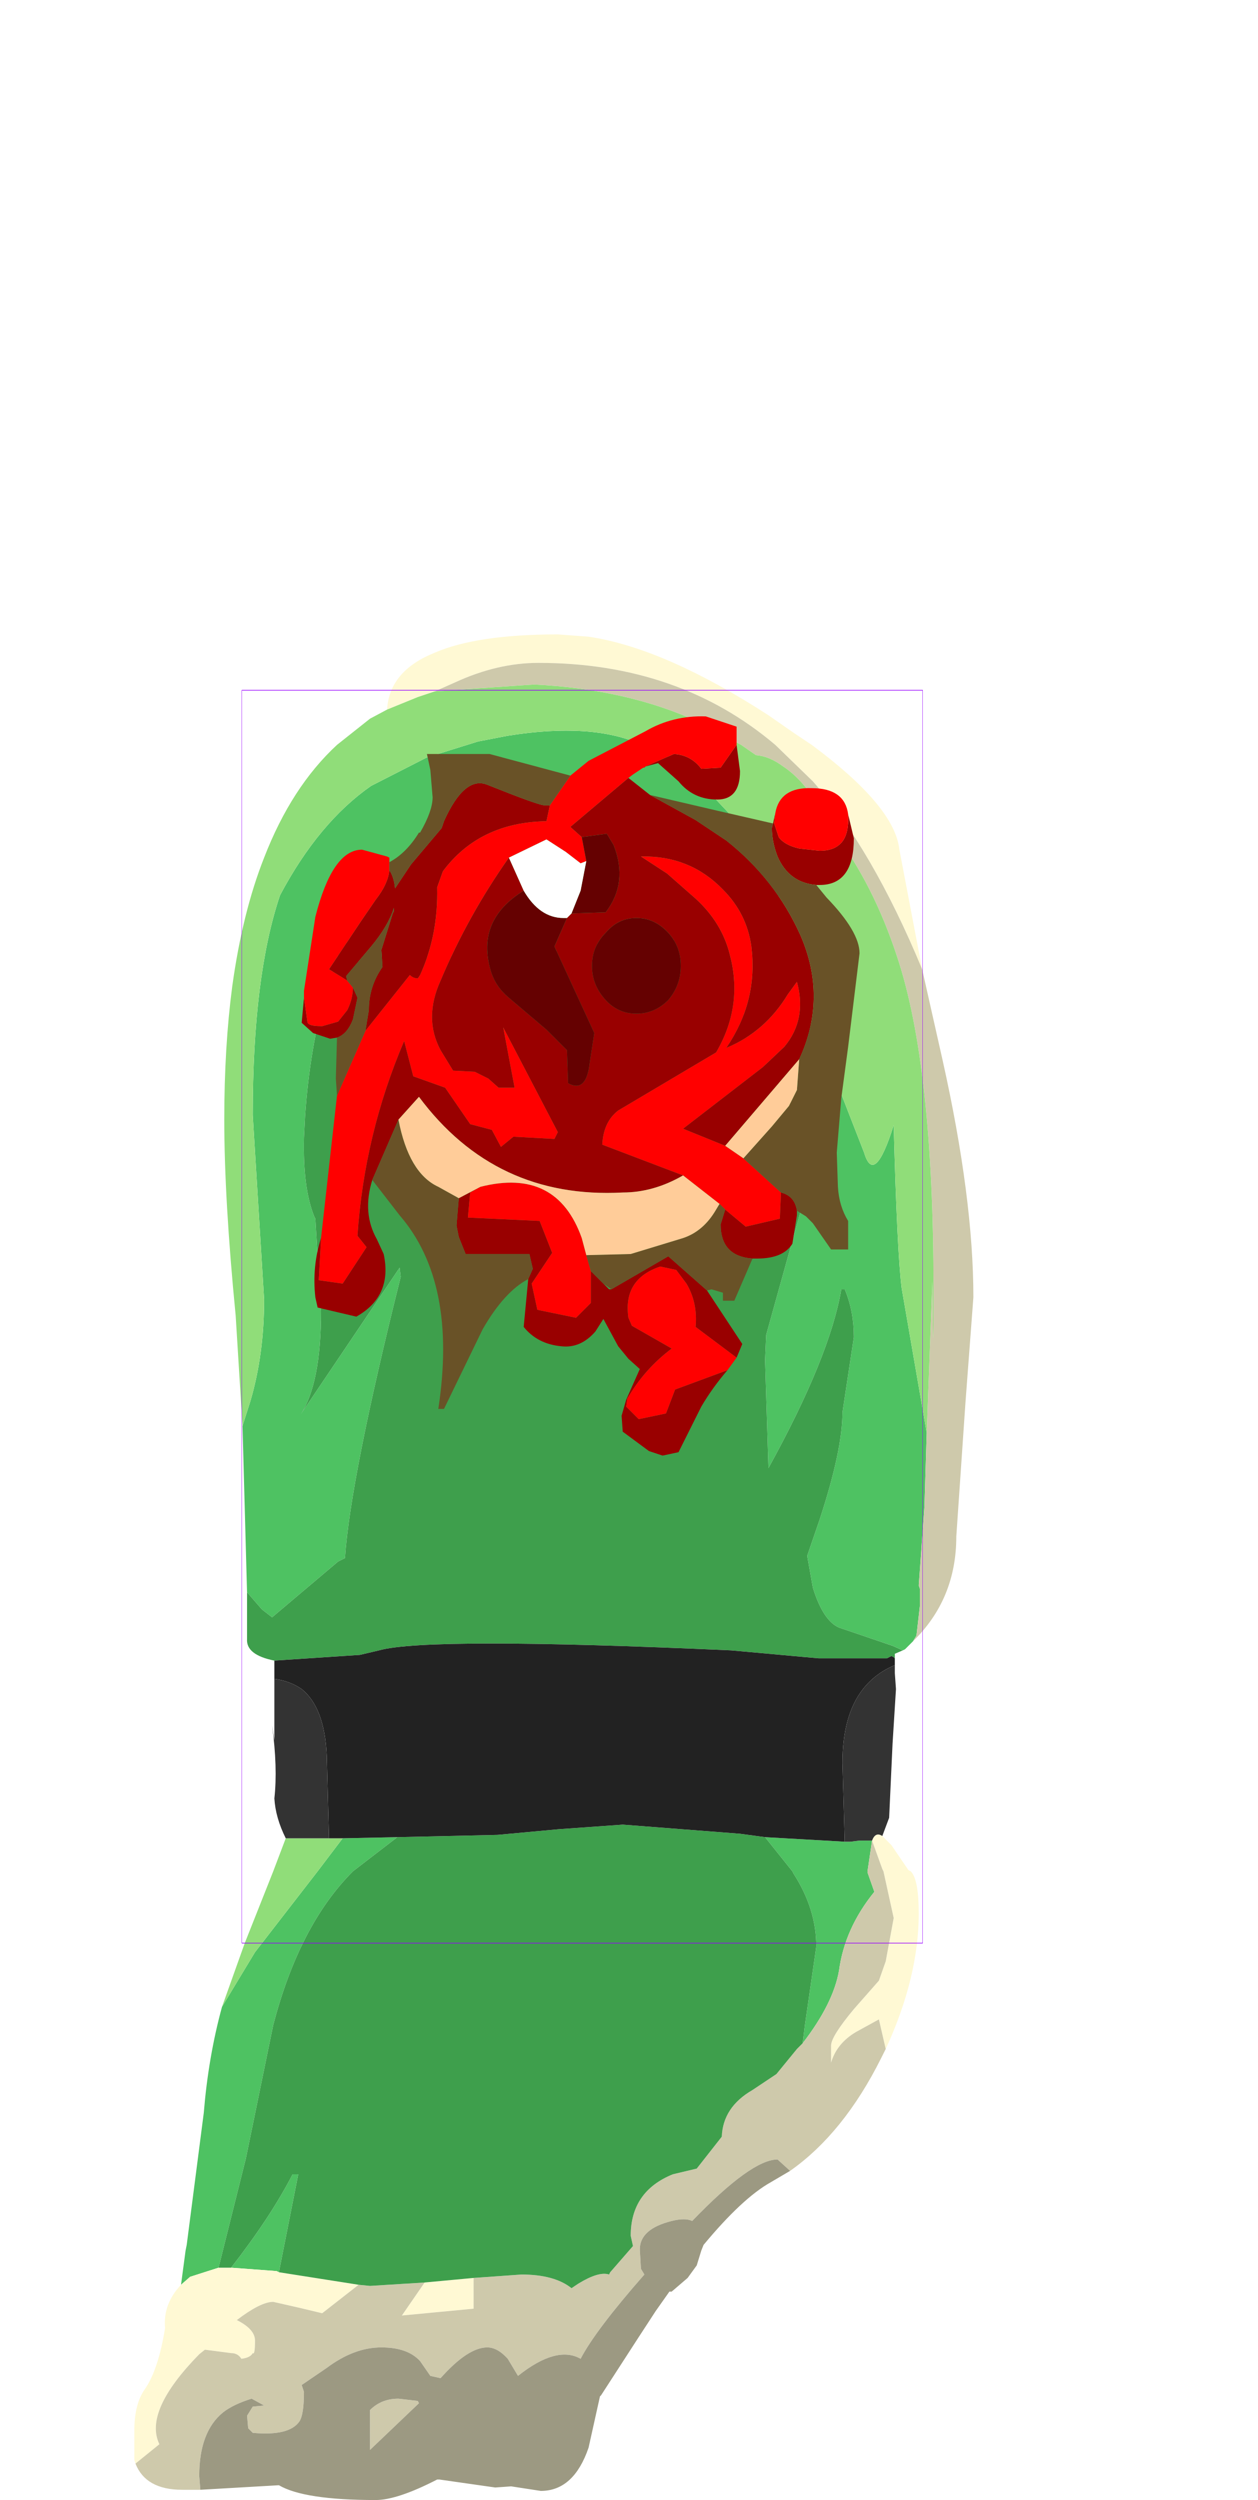 <?xml version="1.0" encoding="UTF-8" standalone="no"?>
<svg xmlns:ffdec="https://www.free-decompiler.com/flash" xmlns:xlink="http://www.w3.org/1999/xlink" ffdec:objectType="frame" height="109.75px" width="55.25px" xmlns="http://www.w3.org/2000/svg">
  <g transform="matrix(1.0, 0.0, 0.0, 1.0, 25.6, 57.8)">
    <use ffdec:characterId="1617" height="81.9" transform="matrix(1.0, 0.0, 0.0, 1.0, -19.7, -29.95)" width="36.85" xlink:href="#shape0"/>
    <use ffdec:characterId="1621" height="32.45" id="wound" transform="matrix(1.0, 0.0, 0.0, 1.0, -12.35, -26.35)" width="24.5" xlink:href="#sprite0"/>
    <use ffdec:characterId="1081" height="100.0" id="shape" transform="matrix(0.299, 0.0, 0.0, 0.55, -14.977, -27.499)" width="100.0" xlink:href="#sprite1"/>
    <use ffdec:characterId="1138" height="0.0" id="spineRef" transform="matrix(1.0, 0.0, 0.0, 1.0, 5.05, -33.2)" width="0.0" xlink:href="#sprite2"/>
  </g>
  <defs>
    <g id="shape0" transform="matrix(1.0, 0.0, 0.0, 1.0, 19.7, 29.95)">
      <path d="M-14.95 4.8 L-14.6 3.7 Q-14.0 1.65 -14.0 -0.75 L-14.5 -8.85 Q-14.5 -14.95 -13.3 -18.5 -11.6 -21.7 -9.3 -23.3 L-6.85 -24.55 -4.6 -25.25 -3.3 -25.5 Q0.4 -26.1 2.6 -25.1 L3.0 -24.9 Q3.65 -24.8 4.8 -23.7 L5.8 -22.75 7.35 -21.1 Q8.35 -19.85 8.65 -18.2 L9.2 -15.45 9.65 -13.9 Q10.05 -12.65 10.75 -11.15 L11.2 -10.15 12.35 -7.2 Q12.8 -5.7 13.65 -8.4 13.8 -2.8 14.0 -1.25 L15.1 5.1 15.0 8.35 14.75 11.8 14.8 11.95 14.8 12.7 14.65 14.0 14.5 14.25 14.15 14.6 14.05 14.65 13.6 14.45 11.25 13.65 Q10.55 13.35 10.1 11.9 L9.85 10.5 10.4 8.9 Q11.4 5.85 11.4 4.2 L11.9 0.9 Q11.9 -0.25 11.5 -1.2 L11.35 -1.2 Q10.85 1.75 8.15 6.65 L8.0 1.9 8.05 0.8 9.65 -4.95 10.15 -6.8 Q10.15 -7.75 8.9 -9.8 L8.4 -10.6 7.2 -12.2 7.15 -12.7 Q6.8 -16.8 2.95 -16.55 -0.9 -16.35 -2.2 -15.7 L-4.15 -15.55 Q-4.75 -16.1 -9.75 -15.6 L-10.0 -15.6 -10.4 -16.5 -10.45 -16.75 -11.25 -14.45 Q-12.0 -11.75 -12.2 -8.8 L-12.25 -7.85 Q-12.3 -5.65 -11.8 -4.4 L-11.75 -4.3 -11.5 -0.25 Q-11.5 2.95 -12.4 4.3 L-8.05 -2.15 -8.0 -1.75 Q-10.2 7.05 -10.45 10.6 L-10.75 10.75 -13.65 13.2 -14.1 12.85 -14.75 12.1 -14.95 4.8 M-8.15 22.85 L-10.1 24.35 Q-12.45 26.7 -13.6 31.1 L-14.8 36.95 -16.0 41.75 -17.25 42.15 -17.65 42.5 -17.45 41.0 -17.4 40.75 -16.65 34.95 Q-16.45 32.5 -15.85 30.3 L-14.4 27.9 -11.65 24.35 -10.55 22.9 -8.15 22.85 M-15.45 41.75 Q-13.7 39.5 -12.75 37.65 L-12.5 37.65 -13.35 41.95 -13.45 41.9 -15.45 41.75 M9.65 31.9 L9.75 31.1 10.25 27.65 Q10.25 26.0 9.25 24.45 L9.2 24.35 8.0 22.85 11.5 23.05 11.75 23.05 12.15 23.0 12.7 23.0 12.5 24.35 12.5 24.4 12.8 25.25 Q11.5 26.85 11.25 28.7 11.0 30.15 9.65 31.9" fill="#4ec262" fill-rule="evenodd" stroke="none"/>
      <path d="M-6.5 -27.45 L-7.25 -27.2 -8.6 -26.65 Q-8.5 -28.35 -6.5 -29.15 -4.65 -29.95 -1.1 -29.95 L0.25 -29.85 Q3.6 -29.35 8.15 -26.4 L9.3 -25.6 10.05 -25.1 Q13.7 -22.4 13.9 -20.5 L14.9 -15.25 Q12.7 -20.55 10.1 -23.5 L8.45 -25.1 Q4.2 -28.7 -1.95 -28.7 -3.75 -28.7 -5.6 -27.85 L-6.5 -27.45 M-16.0 41.75 L-15.45 41.75 -13.45 41.9 -13.35 41.95 -9.85 42.5 -11.45 43.75 -12.5 43.5 -13.6 43.25 Q-14.15 43.25 -15.2 44.05 -14.4 44.45 -14.4 44.95 -14.4 45.6 -14.5 45.5 -14.6 45.7 -15.0 45.75 -15.15 45.5 -15.45 45.5 L-16.6 45.35 -16.85 45.55 Q-19.3 48.05 -18.6 49.5 L-19.65 50.35 -19.7 50.2 -19.7 48.9 Q-19.7 47.75 -19.25 47.1 -18.65 46.25 -18.35 44.4 -18.45 43.35 -17.65 42.5 L-17.25 42.15 -16.0 41.75 M-6.95 42.4 L-4.8 42.2 -4.8 43.55 -7.95 43.85 -6.95 42.4 M12.7 23.0 Q12.85 22.6 13.15 22.8 L13.55 23.2 14.3 24.3 14.4 24.35 Q14.75 24.7 14.75 26.2 14.75 29.0 13.3 32.15 L13.0 30.85 12.0 31.4 Q11.15 31.9 10.9 32.75 L10.9 32.0 Q10.9 31.6 11.9 30.4 L13.0 29.15 13.3 28.3 13.65 26.4 13.2 24.35 13.15 24.25 12.7 23.0" fill="#fff9d4" fill-rule="evenodd" stroke="none"/>
      <path d="M14.5 14.25 L14.65 14.0 14.8 12.7 14.8 11.95 14.75 11.8 15.0 8.35 15.1 5.1 15.35 -1.55 Q15.4 3.25 15.4 -1.2 15.4 -11.0 13.8 -15.8 12.75 -19.0 11.0 -21.3 9.95 -23.4 8.8 -24.15 8.2 -24.6 7.6 -24.65 L6.95 -25.1 5.1 -26.1 Q1.95 -27.55 -2.15 -27.75 L-6.5 -27.45 -5.6 -27.85 Q-3.75 -28.7 -1.95 -28.7 4.2 -28.7 8.45 -25.1 L10.1 -23.5 Q12.7 -20.55 14.9 -15.25 L15.8 -11.25 Q17.15 -5.2 17.15 -0.85 L16.8 3.8 16.4 9.65 Q16.4 12.4 14.5 14.25 M-9.85 42.5 L-9.35 42.55 -6.95 42.4 -7.95 43.85 -4.8 43.55 -4.8 42.2 -2.7 42.05 Q-1.25 42.05 -0.5 42.65 L-0.2 42.45 Q0.7 41.9 1.15 42.05 L1.2 41.95 2.2 40.8 2.1 40.35 Q2.1 38.4 3.95 37.65 L5.0 37.4 6.1 36.0 Q6.15 34.7 7.45 33.95 L8.5 33.25 9.4 32.15 9.65 31.9 Q11.0 30.15 11.25 28.7 11.5 26.85 12.8 25.25 L12.5 24.4 12.5 24.35 12.7 23.0 13.15 24.25 13.2 24.35 13.65 26.4 13.3 28.3 13.0 29.15 11.9 30.4 Q10.9 31.6 10.9 32.0 L10.9 32.75 Q11.15 31.9 12.0 31.4 L13.0 30.85 13.3 32.15 13.1 32.55 Q11.45 35.85 9.1 37.5 L8.55 37.0 Q7.4 37.0 4.8 39.7 4.5 39.55 3.9 39.7 2.5 40.05 2.5 40.95 L2.55 41.8 2.7 42.05 Q0.55 44.5 -0.1 45.75 -1.15 45.15 -2.85 46.5 L-3.3 45.75 Q-3.75 45.25 -4.2 45.25 -5.05 45.25 -6.25 46.6 L-6.7 46.5 -7.15 45.85 Q-7.7 45.25 -8.85 45.25 -10.05 45.25 -11.25 46.15 L-12.35 46.9 -12.25 47.2 Q-12.25 48.2 -12.45 48.5 -12.9 49.15 -14.5 49.0 L-14.7 48.8 -14.75 48.25 -14.5 47.85 -14.0 47.8 -14.55 47.5 Q-15.35 47.75 -15.8 48.1 -16.85 48.95 -16.85 50.9 L-16.8 51.5 -17.6 51.5 Q-19.2 51.5 -19.65 50.35 L-18.6 49.5 Q-19.3 48.05 -16.85 45.55 L-16.6 45.35 -15.45 45.5 Q-15.15 45.5 -15.0 45.75 -14.6 45.7 -14.5 45.5 -14.4 45.6 -14.4 44.95 -14.4 44.45 -15.2 44.05 -14.15 43.25 -13.6 43.25 L-12.5 43.5 -11.45 43.75 -9.85 42.5 M-8.1 47.5 L-7.25 47.6 -7.2 47.7 -9.35 49.75 -9.35 48.0 Q-8.85 47.5 -8.1 47.5" fill="#cec9ab" fill-rule="evenodd" stroke="none"/>
      <path d="M15.1 5.1 L14.0 -1.25 Q13.8 -2.8 13.65 -8.4 12.8 -5.7 12.35 -7.2 L11.2 -10.15 10.75 -11.15 Q10.05 -12.65 9.65 -13.9 L9.2 -15.45 8.65 -18.2 Q8.35 -19.85 7.35 -21.1 L5.8 -22.75 4.8 -23.7 Q3.65 -24.8 3.0 -24.9 L2.6 -25.1 Q0.4 -26.1 -3.3 -25.5 L-4.6 -25.25 -6.85 -24.55 -9.3 -23.3 Q-11.6 -21.7 -13.3 -18.5 -14.5 -14.95 -14.5 -8.85 L-14.0 -0.75 Q-14.0 1.65 -14.6 3.7 L-14.95 4.8 -15.25 -0.05 Q-15.75 -5.15 -15.75 -8.65 -15.75 -11.85 -15.4 -14.5 -14.95 -17.75 -14.0 -20.15 -12.8 -23.25 -10.8 -25.1 L-9.35 -26.25 -8.6 -26.65 -7.25 -27.2 -6.5 -27.45 -2.15 -27.75 Q1.95 -27.55 5.1 -26.1 L6.95 -25.1 7.6 -24.65 Q8.2 -24.6 8.8 -24.15 9.95 -23.4 11.0 -21.3 12.75 -19.0 13.8 -15.8 15.4 -11.0 15.4 -1.2 15.4 3.25 15.35 -1.55 L15.1 5.1 M-11.15 22.9 L-10.55 22.9 -11.65 24.35 -14.4 27.9 -15.85 30.3 -14.85 27.5 -13.6 24.35 -13.05 22.9 -11.15 22.9" fill="#90dd79" fill-rule="evenodd" stroke="none"/>
      <path d="M-14.75 12.1 L-14.1 12.85 -13.65 13.2 -10.75 10.75 -10.45 10.6 Q-10.2 7.05 -8.0 -1.75 L-8.05 -2.15 -12.4 4.3 Q-11.5 2.95 -11.5 -0.25 L-11.75 -4.3 -11.8 -4.4 Q-12.3 -5.65 -12.25 -7.85 L-12.2 -8.8 Q-12.0 -11.75 -11.25 -14.45 L-10.45 -16.75 -10.4 -16.5 -10.0 -15.6 -9.75 -15.6 Q-4.75 -16.1 -4.15 -15.55 L-2.2 -15.7 Q-0.9 -16.35 2.95 -16.55 6.8 -16.8 7.15 -12.7 L7.2 -12.2 8.4 -10.6 8.9 -9.8 Q10.15 -7.75 10.15 -6.8 L9.65 -4.95 8.05 0.8 8.0 1.9 8.15 6.65 Q10.85 1.75 11.35 -1.2 L11.5 -1.2 Q11.9 -0.25 11.9 0.9 L11.4 4.2 Q11.4 5.85 10.4 8.9 L9.85 10.5 10.1 11.9 Q10.55 13.35 11.25 13.65 L13.6 14.45 14.05 14.65 13.7 14.8 13.7 14.95 13.7 15.0 13.65 14.95 13.55 14.9 13.35 15.0 10.35 15.0 6.5 14.65 Q-6.8 14.05 -8.95 14.65 L-9.8 14.85 -13.55 15.1 Q-14.8 14.85 -14.75 14.15 L-14.75 12.1 M-8.15 22.85 L-3.75 22.75 -1.05 22.5 1.75 22.3 6.9 22.7 8.0 22.85 9.2 24.35 9.25 24.45 Q10.25 26.0 10.25 27.65 L9.75 31.1 9.65 31.9 9.4 32.15 8.5 33.25 7.45 33.95 Q6.15 34.7 6.1 36.0 L5.0 37.4 3.95 37.65 Q2.1 38.4 2.1 40.35 L2.2 40.8 1.2 41.95 1.15 42.05 Q0.7 41.9 -0.2 42.45 L-0.5 42.65 Q-1.25 42.05 -2.7 42.05 L-4.8 42.2 -6.95 42.4 -9.35 42.55 -9.85 42.5 -13.35 41.95 -12.5 37.65 -12.75 37.65 Q-13.7 39.5 -15.45 41.75 L-16.0 41.75 -14.8 36.95 -13.6 31.1 Q-12.45 26.7 -10.1 24.35 L-8.15 22.85" fill="#3e9f4c" fill-rule="evenodd" stroke="none"/>
      <path d="M8.0 22.85 L6.9 22.7 1.75 22.3 -1.05 22.5 -3.75 22.75 -8.15 22.85 -10.55 22.9 -11.15 22.9 -11.25 19.25 Q-11.35 17.15 -12.35 16.35 -12.85 16.0 -13.55 15.9 L-13.55 15.1 -9.8 14.85 -8.95 14.65 Q-6.8 14.05 6.5 14.65 L10.35 15.0 13.35 15.0 13.55 14.9 13.65 14.95 13.7 15.0 13.7 15.3 Q12.85 15.65 12.3 16.35 11.4 17.5 11.4 19.6 L11.5 23.05 8.0 22.85" fill="#222222" fill-rule="evenodd" stroke="none"/>
      <path d="M11.5 23.05 L11.4 19.6 Q11.4 17.5 12.3 16.35 12.85 15.65 13.7 15.3 L13.7 15.65 13.75 16.35 13.6 18.75 13.45 22.0 13.15 22.8 Q12.85 22.6 12.7 23.0 L12.15 23.0 11.75 23.05 11.5 23.05 M-13.55 15.9 Q-12.85 16.0 -12.35 16.35 -11.35 17.15 -11.25 19.25 L-11.15 22.9 -13.05 22.9 Q-13.5 22.0 -13.55 21.15 -13.4 19.8 -13.65 17.95 L-13.55 18.6 -13.55 15.9" fill="#333333" fill-rule="evenodd" stroke="none"/>
      <path d="M9.1 37.5 L8.25 38.0 Q7.0 38.7 5.3 40.75 L5.2 41.0 5.0 41.65 4.6 42.2 3.9 42.8 3.8 42.8 3.2 43.65 2.45 44.8 0.8 47.35 0.75 47.4 0.25 49.65 Q-0.4 51.55 -1.85 51.55 L-3.15 51.35 -3.85 51.4 -6.3 51.05 -6.4 51.05 Q-8.15 51.95 -9.1 51.95 -12.25 51.95 -13.35 51.3 L-16.8 51.5 -16.85 50.9 Q-16.85 48.95 -15.8 48.1 -15.35 47.75 -14.55 47.5 L-14.0 47.8 -14.5 47.85 -14.75 48.25 -14.7 48.8 -14.5 49.0 Q-12.9 49.15 -12.45 48.5 -12.25 48.2 -12.25 47.2 L-12.35 46.9 -11.25 46.15 Q-10.05 45.25 -8.85 45.25 -7.7 45.25 -7.15 45.85 L-6.7 46.5 -6.25 46.6 Q-5.05 45.25 -4.2 45.25 -3.75 45.25 -3.3 45.75 L-2.85 46.5 Q-1.15 45.15 -0.1 45.75 0.55 44.5 2.7 42.05 L2.55 41.8 2.5 40.95 Q2.5 40.05 3.9 39.7 4.5 39.55 4.8 39.7 7.4 37.0 8.55 37.0 L9.1 37.5 M-8.1 47.5 Q-8.85 47.5 -9.35 48.0 L-9.35 49.75 -7.2 47.7 -7.25 47.6 -8.1 47.5" fill="#9c9982" fill-rule="evenodd" stroke="none"/>
    </g>
    <g id="sprite0" transform="matrix(1.0, 0.0, 0.0, 1.0, 12.5, 11.9)">
      <use ffdec:characterId="1620" height="32.45" transform="matrix(1.0, 0.0, 0.0, 1.0, -12.5, -11.9)" width="24.5" xlink:href="#shape1"/>
    </g>
    <g id="shape1" transform="matrix(1.0, 0.0, 0.0, 1.0, 12.5, 11.9)">
      <path d="M2.6 -9.7 L3.85 -10.25 Q4.6 -10.2 5.05 -9.6 L5.9 -9.65 6.6 -10.65 6.75 -9.5 Q6.75 -8.25 5.75 -8.25 4.7 -8.25 4.05 -9.05 L3.15 -9.85 2.6 -9.7 M-1.6 -8.0 L-1.75 -7.3 Q-4.7 -7.25 -6.3 -5.1 L-6.55 -4.4 Q-6.5 -2.3 -7.3 -0.55 L-7.4 -0.4 Q-7.6 -0.4 -7.75 -0.55 L-9.7 1.9 -9.55 1.0 Q-9.55 -0.05 -8.95 -0.9 L-9.0 -1.65 -8.5 -3.25 -8.45 -3.35 -8.45 -3.5 Q-8.7 -2.7 -9.45 -1.8 L-10.55 -0.5 -10.5 -0.3 -10.65 -0.4 -11.3 -0.8 -9.9 -2.9 -9.25 -3.85 Q-8.7 -4.55 -8.65 -5.15 -8.45 -4.85 -8.4 -4.35 L-7.7 -5.4 -6.35 -7.0 -6.25 -7.3 Q-5.35 -9.3 -4.35 -8.9 -2.1 -8.0 -1.85 -8.0 L-1.6 -8.0 M-11.65 11.0 L-11.75 12.85 -10.7 13.0 -9.65 11.4 -10.05 10.9 Q-9.75 6.45 -8.0 2.35 L-7.6 3.9 -6.2 4.4 -5.1 6.0 -4.15 6.25 -3.75 7.0 -3.2 6.55 -1.4 6.65 -1.25 6.35 -3.65 1.75 -3.15 4.4 -3.85 4.4 -4.3 4.0 -4.9 3.7 -5.85 3.65 -6.4 2.75 Q-7.15 1.35 -6.4 -0.3 -5.2 -3.15 -3.4 -5.7 L-2.75 -4.25 Q-4.85 -2.95 -4.2 -0.75 -4.0 -0.05 -3.4 0.45 L-1.75 1.85 -0.85 2.75 -0.8 4.2 Q0.0 4.65 0.15 3.3 L0.35 2.0 -1.4 -1.8 -0.85 -3.05 -0.65 -3.25 0.85 -3.3 Q1.85 -4.6 1.2 -6.25 L0.9 -6.75 -0.2 -6.6 -0.7 -7.05 1.85 -9.2 2.8 -8.45 3.8 -7.9 4.8 -7.35 6.15 -6.45 Q8.3 -4.75 9.4 -2.3 10.6 0.45 9.35 3.15 L6.1 6.95 4.25 6.2 7.75 3.5 8.7 2.6 Q9.7 1.4 9.25 -0.25 L8.85 0.3 Q7.85 1.95 6.15 2.65 7.55 0.6 7.25 -1.8 7.05 -3.25 6.0 -4.3 4.55 -5.8 2.4 -5.75 L3.55 -5.0 4.8 -3.9 Q5.95 -2.85 6.3 -1.45 6.9 0.8 5.7 2.85 L1.4 5.4 Q0.75 5.9 0.7 6.9 L4.25 8.25 Q2.95 9.0 1.6 9.0 -4.0 9.3 -7.35 4.8 L-8.25 5.8 -9.4 8.45 Q-9.85 9.9 -9.2 11.05 L-8.9 11.7 Q-8.5 13.55 -10.1 14.45 L-11.8 14.05 -11.9 13.6 Q-12.05 12.25 -11.65 11.0 M8.3 -7.65 L8.25 -7.25 8.25 -7.2 8.45 -6.6 Q8.7 -6.25 9.35 -6.1 L10.25 -6.0 Q11.5 -6.0 11.5 -7.35 L11.5 -7.6 11.75 -6.55 Q11.75 -4.5 10.25 -4.5 L10.1 -4.5 Q8.9 -4.6 8.4 -5.75 8.15 -6.4 8.15 -7.0 L8.2 -7.2 8.3 -7.65 M8.55 9.0 Q9.15 9.15 9.25 9.8 L9.25 10.0 9.05 11.25 Q8.65 11.9 7.5 11.9 L7.3 11.9 Q5.9 11.8 5.9 10.4 L6.1 9.75 7.0 10.5 8.5 10.15 8.55 9.0 M2.2 -3.05 Q1.4 -3.05 0.85 -2.4 0.25 -1.8 0.25 -0.95 0.25 -0.1 0.85 0.55 1.4 1.15 2.2 1.15 3.0 1.15 3.6 0.55 4.15 -0.1 4.15 -0.95 4.15 -1.8 3.6 -2.4 3.0 -3.05 2.2 -3.05 M-5.6 9.25 L-4.65 8.75 -5.1 9.0 -5.2 10.1 -2.05 10.25 -1.5 11.65 -2.4 13.0 -2.15 14.15 -0.45 14.5 0.2 13.85 0.2 12.45 0.75 13.0 1.0 13.25 1.1 13.25 3.6 11.8 5.3 13.3 6.85 15.65 6.6 16.25 4.8 14.9 Q4.9 13.85 4.4 13.0 L3.95 12.4 3.25 12.25 Q1.6 12.8 1.85 14.5 L2.0 14.85 3.75 15.85 Q2.55 16.75 1.8 18.05 L1.75 18.4 2.3 18.95 3.5 18.7 3.9 17.65 6.2 16.8 Q5.55 17.55 5.05 18.4 L4.05 20.4 3.35 20.55 2.75 20.35 1.6 19.5 1.55 18.8 1.75 18.1 2.35 16.75 1.85 16.3 1.4 15.75 0.75 14.55 0.4 15.1 Q-0.25 15.85 -1.1 15.75 -2.15 15.65 -2.75 14.9 L-2.55 12.8 -2.35 12.35 -2.5 11.7 -5.3 11.7 -5.6 10.95 -5.7 10.45 -5.6 9.25 M-10.25 0.0 L-10.05 0.45 -10.25 1.4 Q-10.5 2.05 -10.95 2.2 L-11.25 2.25 -12.0 2.0 -12.5 1.55 -12.4 0.45 -12.25 1.5 Q-12.25 1.7 -11.6 1.7 L-10.9 1.5 -10.5 1.0 Q-10.25 0.5 -10.25 0.0" fill="#990000" fill-rule="evenodd" stroke="none"/>
      <path d="M6.6 -10.65 L5.9 -9.65 5.05 -9.6 Q4.6 -10.2 3.85 -10.25 L2.6 -9.7 2.55 -9.65 2.5 -9.65 2.2 -9.45 2.05 -9.35 1.85 -9.2 -0.7 -7.05 -0.2 -6.6 0.0 -5.55 -0.25 -5.45 -0.9 -5.95 -1.75 -6.5 -3.4 -5.7 Q-5.2 -3.15 -6.4 -0.3 -7.15 1.35 -6.4 2.75 L-5.85 3.65 -4.9 3.7 -4.3 4.0 -3.85 4.4 -3.15 4.4 -3.65 1.75 -1.25 6.35 -1.4 6.65 -3.2 6.55 -3.75 7.0 -4.15 6.25 -5.1 6.0 -6.2 4.4 -7.6 3.9 -8.0 2.35 Q-9.75 6.45 -10.05 10.9 L-9.65 11.4 -10.7 13.0 -11.75 12.85 -11.65 11.0 -10.95 4.75 -9.7 1.9 -7.75 -0.55 Q-7.6 -0.4 -7.4 -0.4 L-7.3 -0.55 Q-6.5 -2.3 -6.55 -4.4 L-6.3 -5.1 Q-4.7 -7.25 -1.75 -7.3 L-1.6 -8.0 -0.7 -9.3 0.1 -9.95 2.6 -11.25 Q3.8 -11.95 5.25 -11.9 L6.6 -11.45 6.6 -10.65 M11.5 -7.6 L11.5 -7.35 Q11.5 -6.0 10.25 -6.0 L9.35 -6.1 Q8.7 -6.25 8.45 -6.6 L8.25 -7.2 8.25 -7.25 8.3 -7.65 Q8.5 -8.8 9.9 -8.75 11.35 -8.75 11.5 -7.6 M6.9 7.5 L8.55 9.0 8.5 10.15 7.0 10.5 6.1 9.75 5.85 9.5 4.25 8.25 0.7 6.9 Q0.75 5.9 1.4 5.4 L5.7 2.85 Q6.9 0.8 6.3 -1.45 5.95 -2.85 4.8 -3.9 L3.55 -5.0 2.4 -5.75 Q4.55 -5.8 6.0 -4.3 7.05 -3.25 7.25 -1.8 7.55 0.6 6.15 2.65 7.85 1.95 8.85 0.3 L9.25 -0.25 Q9.7 1.4 8.7 2.6 L7.75 3.5 4.25 6.2 6.1 6.95 6.9 7.5 M-4.65 8.75 Q-1.3 7.9 -0.2 11.0 L0.0 11.75 0.2 12.45 0.2 13.85 -0.45 14.5 -2.15 14.15 -2.4 13.0 -1.5 11.65 -2.05 10.25 -5.2 10.1 -5.1 9.0 -4.65 8.75 M6.6 16.25 L6.2 16.8 3.9 17.65 3.5 18.7 2.3 18.95 1.75 18.4 1.8 18.05 Q2.55 16.75 3.75 15.85 L2.0 14.85 1.85 14.5 Q1.6 12.8 3.25 12.25 L3.95 12.4 4.4 13.0 Q4.9 13.85 4.8 14.9 L6.6 16.25 M-8.65 -5.15 Q-8.7 -4.55 -9.25 -3.85 L-9.9 -2.9 -11.3 -0.8 -10.65 -0.4 -10.5 -0.3 -10.25 0.0 Q-10.25 0.5 -10.5 1.0 L-10.9 1.5 -11.6 1.7 Q-12.25 1.7 -12.25 1.5 L-12.4 0.45 -12.4 0.15 -11.9 -3.1 Q-11.15 -6.05 -9.85 -6.05 L-8.75 -5.75 -8.65 -5.7 -8.65 -5.5 -8.65 -5.3 -8.65 -5.15" fill="#ff0000" fill-rule="evenodd" stroke="none"/>
      <path d="M0.0 -5.55 L-0.2 -6.6 0.9 -6.75 1.2 -6.25 Q1.85 -4.6 0.85 -3.3 L-0.65 -3.25 -0.25 -4.25 0.0 -5.55 M2.2 -3.05 Q3.0 -3.05 3.6 -2.4 4.15 -1.8 4.15 -0.95 4.15 -0.1 3.6 0.55 3.0 1.15 2.2 1.15 1.4 1.15 0.85 0.55 0.25 -0.1 0.25 -0.95 0.25 -1.8 0.85 -2.4 1.4 -3.05 2.2 -3.05 M-0.85 -3.05 L-1.4 -1.8 0.35 2.0 0.15 3.3 Q0.0 4.65 -0.8 4.2 L-0.85 2.75 -1.75 1.85 -3.4 0.45 Q-4.0 -0.05 -4.2 -0.75 -4.85 -2.95 -2.75 -4.25 -2.05 -3.05 -1.0 -3.05 L-0.85 -3.05" fill="#650101" fill-rule="evenodd" stroke="none"/>
      <path d="M-3.4 -5.7 L-1.75 -6.5 -0.9 -5.95 -0.25 -5.45 0.0 -5.55 -0.25 -4.25 -0.65 -3.25 -0.85 -3.05 -1.0 -3.05 Q-2.05 -3.05 -2.75 -4.25 L-3.4 -5.7" fill="#ffffff" fill-rule="evenodd" stroke="none"/>
      <path d="M-0.7 -9.3 L-1.6 -8.0 -1.85 -8.0 Q-2.1 -8.0 -4.35 -8.9 -5.35 -9.3 -6.25 -7.3 L-6.35 -7.0 -7.7 -5.4 -8.4 -4.35 Q-8.45 -4.85 -8.65 -5.15 L-8.65 -5.3 -8.65 -5.5 Q-7.9 -5.9 -7.35 -6.8 L-7.3 -6.8 Q-6.75 -7.75 -6.75 -8.35 L-6.85 -9.55 -7.0 -10.25 -4.25 -10.25 -0.7 -9.3 M-9.7 1.9 L-10.95 4.75 -11.0 4.0 -10.95 2.2 Q-10.5 2.05 -10.25 1.4 L-10.05 0.45 -10.25 0.0 -10.5 -0.3 -10.55 -0.5 -9.45 -1.8 Q-8.7 -2.7 -8.45 -3.5 L-8.45 -3.35 -8.5 -3.25 -9.0 -1.65 -8.95 -0.9 Q-9.55 -0.05 -9.55 1.0 L-9.7 1.9 M8.2 -7.2 L8.15 -7.0 Q8.15 -6.4 8.4 -5.75 8.9 -4.6 10.1 -4.5 L10.55 -3.95 Q12.0 -2.45 12.0 -1.5 L11.5 2.6 11.2 4.85 11.0 7.25 11.05 8.75 Q11.1 9.6 11.5 10.25 L11.5 11.5 10.75 11.5 9.95 10.35 9.65 10.05 9.25 9.8 Q9.15 9.15 8.55 9.0 L6.9 7.5 8.15 6.1 8.9 5.2 9.25 4.5 9.35 3.15 Q10.6 0.45 9.4 -2.3 8.3 -4.75 6.15 -6.45 L4.8 -7.35 3.8 -7.9 2.8 -8.45 5.8 -7.75 8.2 -7.2 M5.85 9.5 L6.1 9.75 5.9 10.4 Q5.9 11.8 7.3 11.9 L6.5 13.75 6.0 13.75 6.0 13.4 5.5 13.25 5.3 13.3 3.6 11.8 1.1 13.25 0.75 13.0 0.2 12.45 0.0 11.75 1.95 11.7 4.25 11.0 Q5.15 10.7 5.7 9.75 L5.85 9.5 M-8.25 5.8 Q-7.8 8.15 -6.5 8.75 L-5.6 9.25 -5.7 10.45 -5.6 10.95 -5.3 11.7 -2.5 11.7 -2.35 12.35 -2.55 12.8 Q-3.6 13.35 -4.55 15.0 L-6.25 18.5 -6.5 18.5 Q-5.65 12.95 -8.2 10.0 L-9.4 8.45 -8.25 5.8" fill="#695227" fill-rule="evenodd" stroke="none"/>
      <path d="M9.35 3.15 L9.25 4.5 8.9 5.2 8.15 6.1 6.9 7.5 6.1 6.95 9.35 3.15 M4.25 8.25 L5.85 9.5 5.7 9.75 Q5.15 10.7 4.25 11.0 L1.95 11.7 0.0 11.75 -0.2 11.0 Q-1.3 7.9 -4.65 8.75 L-5.6 9.25 -6.5 8.75 Q-7.8 8.15 -8.25 5.8 L-7.35 4.8 Q-4.0 9.3 1.6 9.0 2.95 9.0 4.25 8.25" fill="#ffcc99" fill-rule="evenodd" stroke="none"/>
    </g>
    <g id="sprite1" transform="matrix(1.0, 0.0, 0.0, 1.0, 50.0, 50.0)">
      <use ffdec:characterId="1080" height="100.0" transform="matrix(1.0, 0.0, 0.0, 1.0, -50.0, -50.0)" width="100.0" xlink:href="#shape2"/>
    </g>
    <g id="shape2" transform="matrix(1.0, 0.0, 0.0, 1.0, 50.0, 50.0)">
      <path d="M50.0 50.0 L-50.0 50.0 -50.0 -50.0 50.0 -50.0 50.0 50.0 Z" fill="none" stroke="#9900ff" stroke-linecap="round" stroke-linejoin="round" stroke-width="0.05"/>
    </g>
  </defs>
</svg>

